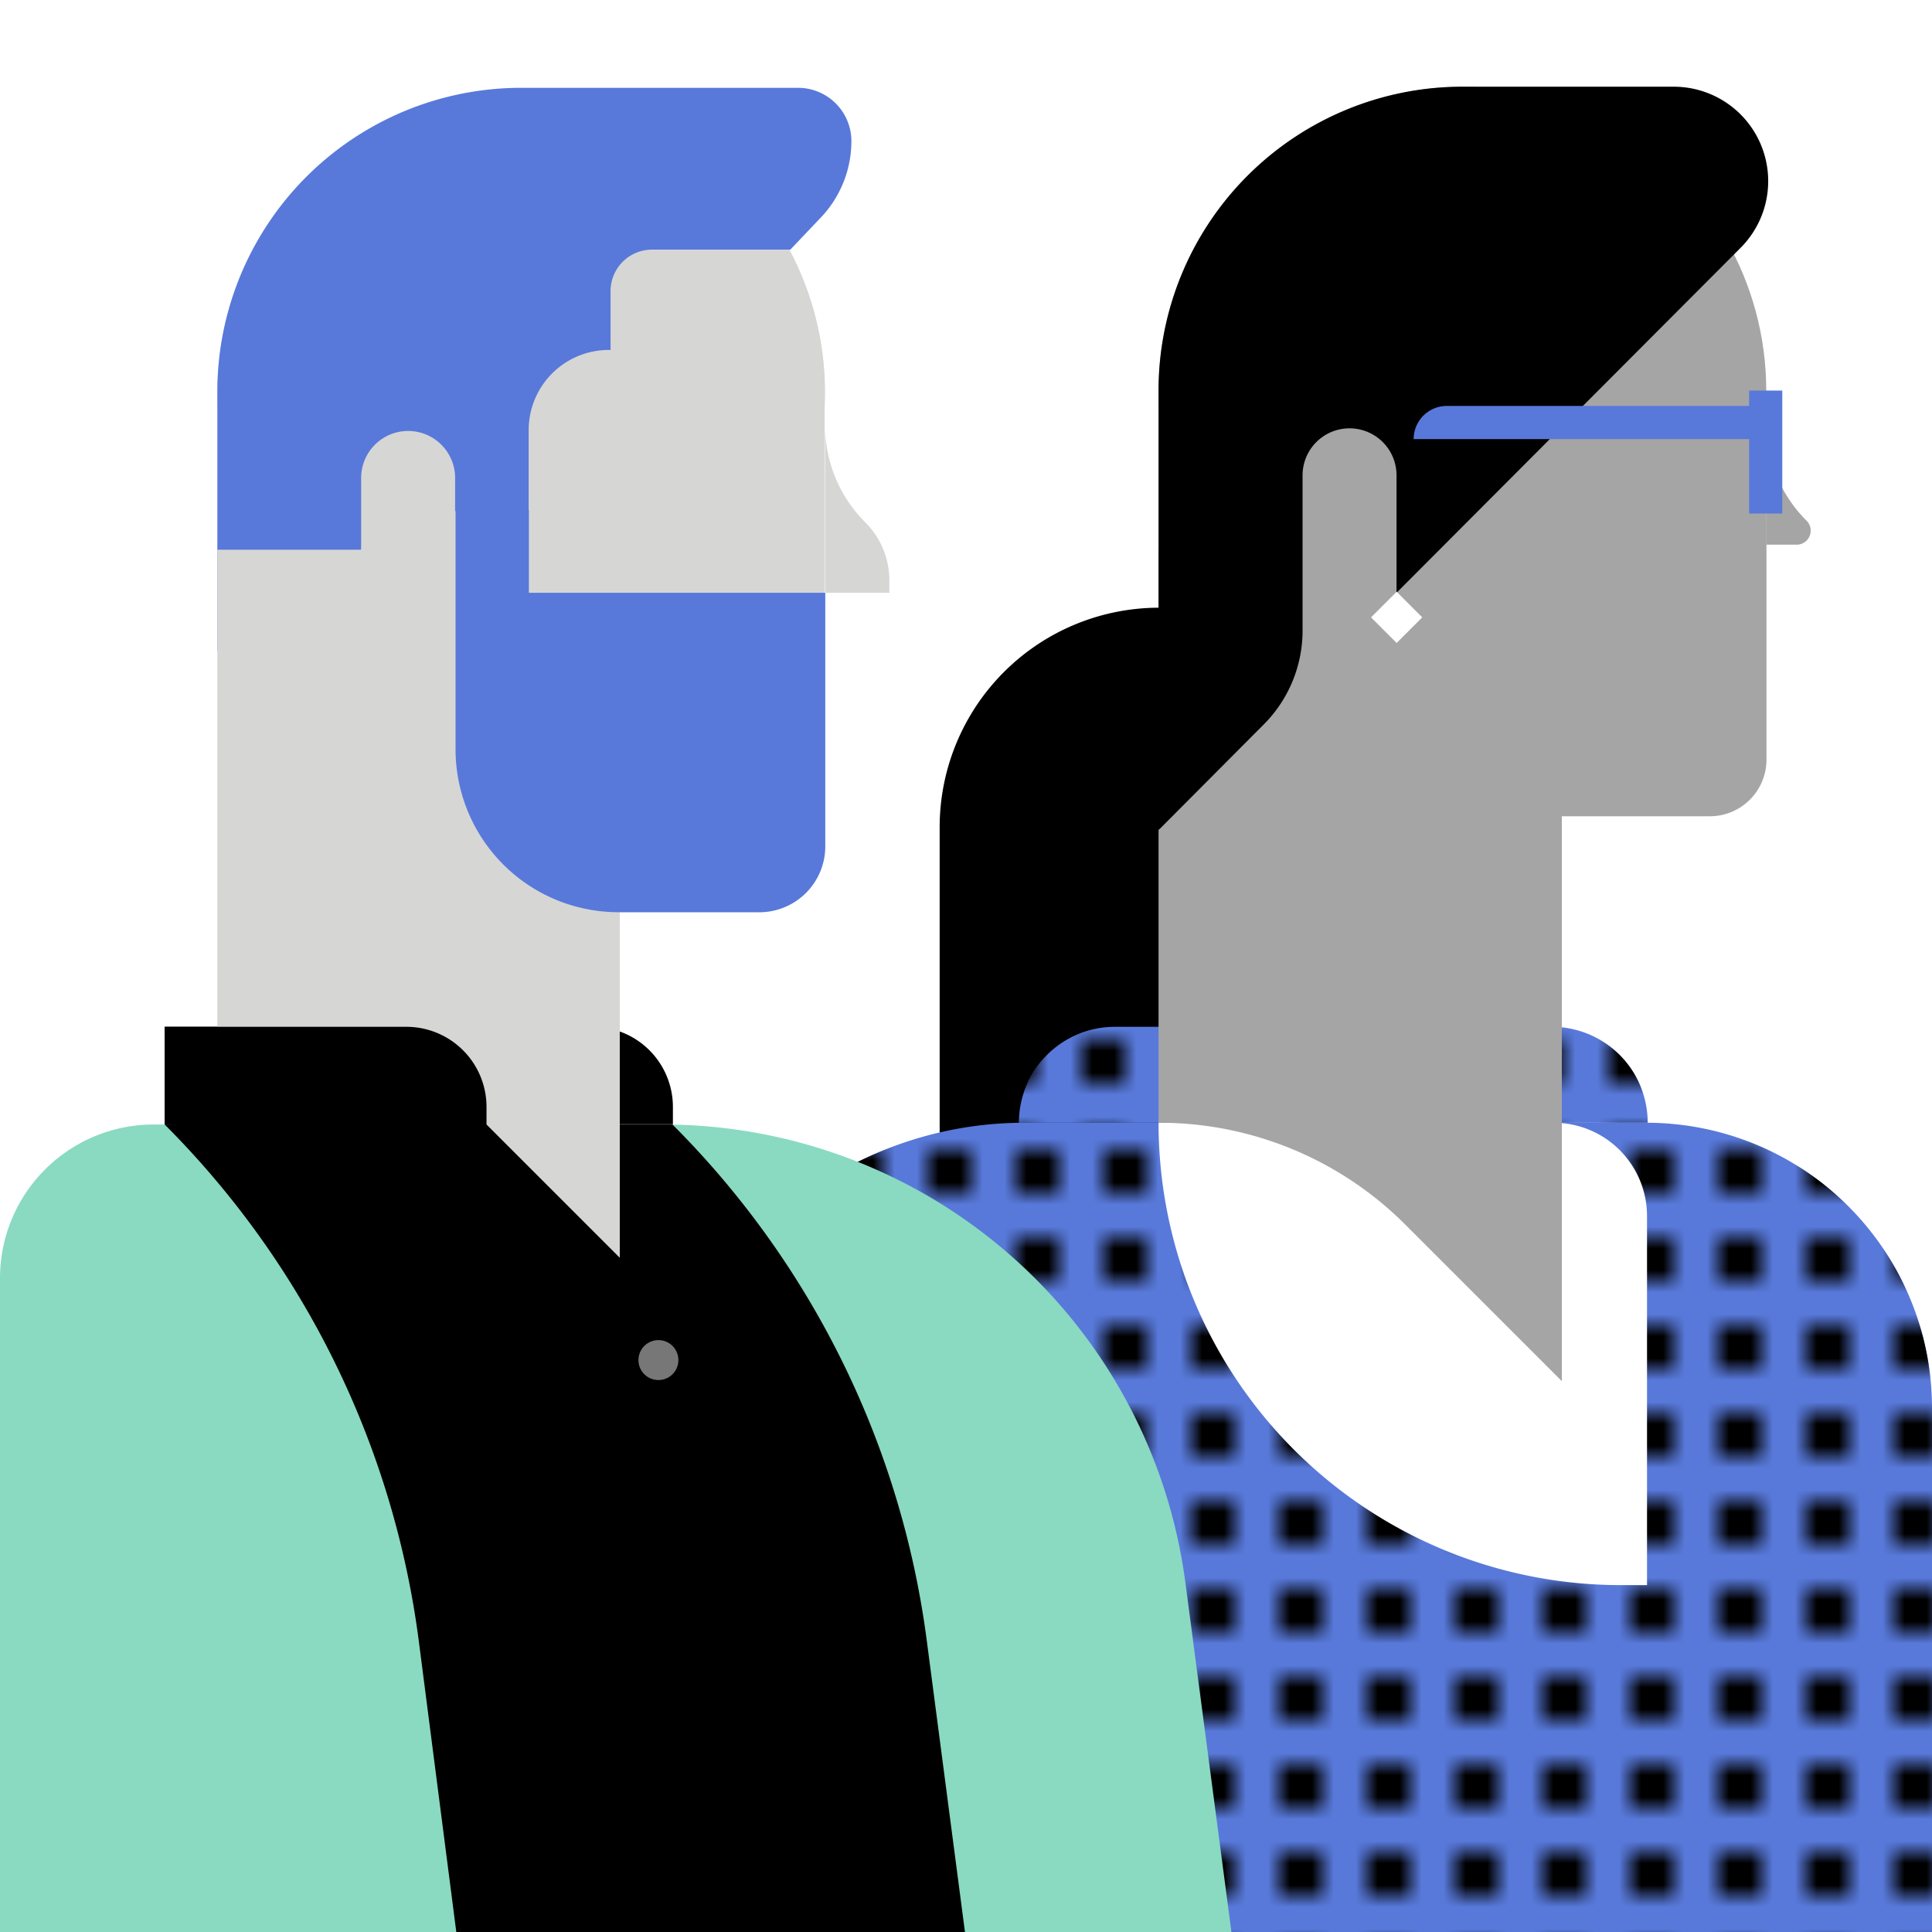 <svg id="Layer_1" data-name="Layer 1" xmlns="http://www.w3.org/2000/svg" xmlns:xlink="http://www.w3.org/1999/xlink" viewBox="0 0 88 88"><defs><clipPath id="clip-path"><rect width="88" height="88" style="fill:none"/></clipPath><pattern id="Unnamed_Pattern_3" data-name="Unnamed Pattern 3" width="4" height="4" patternTransform="translate(9.25 -0.64)" patternUnits="userSpaceOnUse" viewBox="0 0 4 4"><rect width="4" height="4" style="fill:none"/><rect width="2" height="2"/></pattern><pattern id="Unnamed_Pattern_3-3" data-name="Unnamed Pattern 3" width="4" height="4" patternTransform="translate(10.25 0.36)" patternUnits="userSpaceOnUse" viewBox="0 0 4 4"><rect width="4" height="4" style="fill:none"/><rect width="2" height="2"/></pattern></defs><title>Ubercom_Illustration_master_2</title><g style="clip-path:url(#clip-path)"><path d="M42.8,57.52h10V37.8l2.29-4.34-2.29-5.78h0a10,10,0,0,0-10,10V57.52Z"/><circle cx="66.61" cy="17.79" r="13.84" style="fill:#a5a5a5"/><path d="M50.78,46.77h19.9a4.37,4.37,0,0,1,4.37,4.37v0a0,0,0,0,1,0,0H46.41a0,0,0,0,1,0,0v0A4.37,4.37,0,0,1,50.78,46.77Z" style="fill:#5879da"/><path d="M50.78,46.77h19.9a4.37,4.37,0,0,1,4.37,4.37v0a0,0,0,0,1,0,0H46.41a0,0,0,0,1,0,0v0A4.37,4.37,0,0,1,50.78,46.77Z" style="fill:url(#Unnamed_Pattern_3)"/><path d="M75,51.14H46.65A17,17,0,0,0,29.79,70.32L32.08,88H88V64.14A13,13,0,0,0,75,51.14Z" style="fill:#5879da"/><path d="M75,51.14H46.65A17,17,0,0,0,29.79,70.32L32.08,88H88V64.14A13,13,0,0,0,75,51.14Z" style="fill:url(#Unnamed_Pattern_3-3)"/><path d="M52.77,51.14h18a4.25,4.25,0,0,1,4.25,4.25V72.2a0,0,0,0,1,0,0H73.84A21.06,21.06,0,0,1,52.77,51.14v0A0,0,0,0,1,52.77,51.14Z" style="fill:#fff"/><path d="M52.77,25V51.14A15.83,15.83,0,0,1,64,55.77l7.14,7.14V25H52.77Z" style="fill:#a5a5a5"/><path d="M66.61,37.18H77.88a2.58,2.58,0,0,0,2.58-2.58V17.79H66.61V37.18Z" style="fill:#a5a5a5"/><path d="M66.61,3.95A13.84,13.84,0,0,0,52.77,17.79v9.89L51.9,34.44l0.88,3.36L57.56,33a6.05,6.05,0,0,0,1.77-4.28V21.65a2.14,2.14,0,0,1,2.14-2.14h0a2.14,2.14,0,0,1,2.14,2.14V27L79.28,11.29a4.3,4.3,0,0,0-3-7.34H66.61Z"/><polygon points="63.62 26.95 63.62 26.95 63.62 26.95 63.62 26.95" style="fill:#777"/><path d="M52.77,48h0a0,0,0,0,1,0,0v40.3a0,0,0,0,1,0,0H36.63a0,0,0,0,1,0,0V64.13A16.14,16.14,0,0,1,52.77,48Z" style="fill:none"/><path d="M80.45,19.3v5.51h1.38a0.64,0.64,0,0,0,.45-1.1h0A6.24,6.24,0,0,1,80.45,19.3Z" style="fill:#a5a5a5"/><rect x="62.79" y="27.3" width="1.65" height="1.65" transform="translate(38.52 -36.75) rotate(45)" style="fill:#fff"/><rect x="79.67" y="17.79" width="1.51" height="5.6" style="fill:#5879da"/><path d="M80.5,20H64.39a1.51,1.51,0,0,1,1.51-1.51H80.5V20Z" style="fill:#5879da"/><path d="M54,72.14a24,24,0,0,0-23.8-20.92H7a7,7,0,0,0-7,7V88H56.09Z" style="fill:#89dac1"/><path d="M7.5,46.77H27a3.65,3.65,0,0,1,3.65,3.65v0.79a0,0,0,0,1,0,0H7.5a0,0,0,0,1,0,0V46.77A0,0,0,0,1,7.5,46.77Z"/><circle cx="23.74" cy="17.87" r="13.84" style="fill:#d6d6d5"/><path d="M23.74,41.55H34.56a3,3,0,0,0,3-3V17.87H23.74V41.55Z" style="fill:#d6d6d5"/><path d="M23.74,4A13.84,13.84,0,0,0,9.9,17.87V29.64h1.68a4.87,4.87,0,0,0,4.87-4.87v-3a2.14,2.14,0,0,1,2.14-2.14h0a2.14,2.14,0,0,1,2.14,2.14v1.51h3.35V19.59h0a3.65,3.65,0,0,1,3.65-3.65h0.08V13.26a1.89,1.89,0,0,1,1.89-1.89H36L37.3,10a5.06,5.06,0,0,0,1.48-3.58h0A2.43,2.43,0,0,0,36.35,4H23.74Z" style="fill:#5879da"/><path d="M37.58,19.38h0a6.24,6.24,0,0,0,1.83,4.41h0a3.74,3.74,0,0,1,1.1,2.64V27H37.58" style="fill:#d6d6d5"/><path d="M30.63,51.22H7.5A40.7,40.7,0,0,1,19.08,74.78l1.75,13.58H44L42.22,74.78A40.7,40.7,0,0,0,30.63,51.22h0Z"/><polygon points="28.23 51.22 28.23 25.04 9.9 25.04 9.9 51.22 22.16 51.22 28.23 57.29 28.23 51.22 28.23 51.22" style="fill:#d6d6d5"/><path d="M24.09,27V23.24H20.75V34.13a7.42,7.42,0,0,0,7.42,7.42h6.47a3,3,0,0,0,2.95-2.95V27H24.09Z" style="fill:#5879da"/><circle cx="29.99" cy="61.95" r="0.91" style="fill:#777"/><path d="M18.5,46.77H7.5v4.45L22.16,52.1V50.42A3.65,3.65,0,0,0,18.5,46.77Z"/></g></svg>